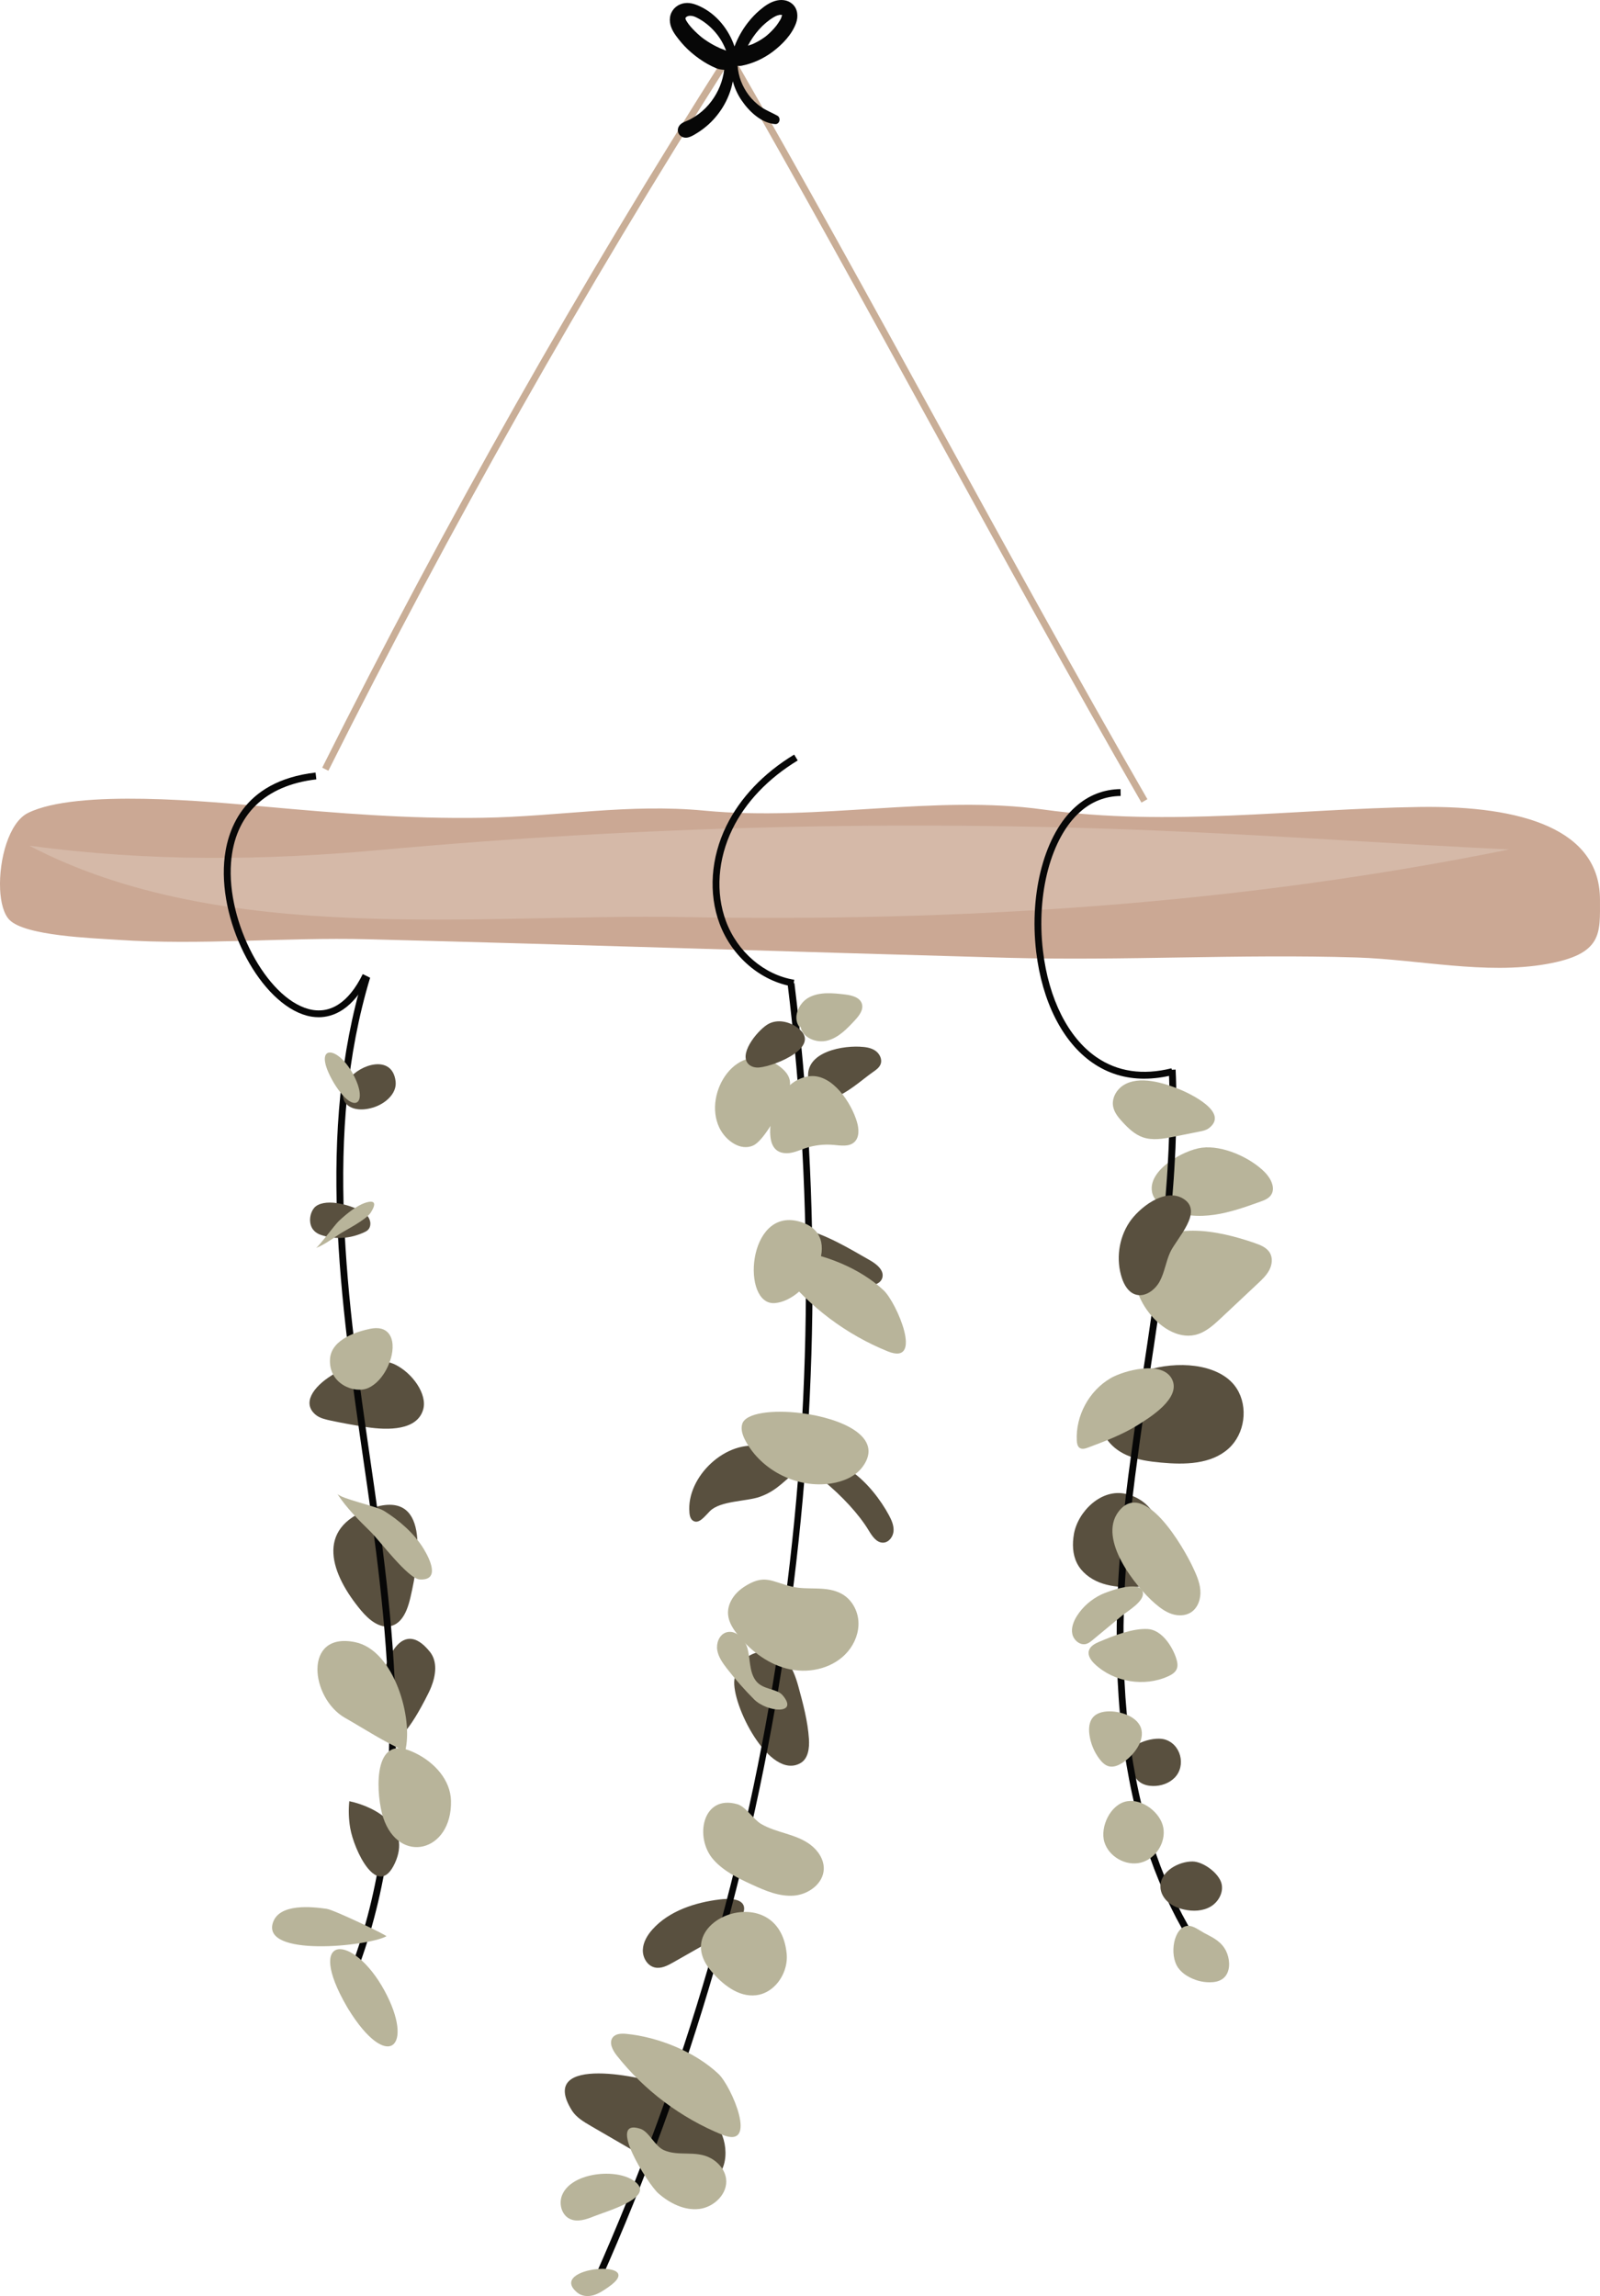 <svg xmlns="http://www.w3.org/2000/svg" width="752.91" height="1080" viewBox="0 0 752.91 1080"><g id="a"/><g id="b"><g id="c"><g id="d"><g><path d="M.05 418.19c-.61-13.58 4.07-31.34 13.14-35.81 23.19-11.43 85.58-5.31 112.13-2.91 33.33 3.01 66.59 5.78 101.8 5.2 36.09-.59 68.59-6.78 104.43-3.36 53.75 5.13 108.05-7.66 159.46-.52 59.18 8.21 118.05-.34 177.08-1.21 48.71-.71 84.84 10.76 84.81 43.65-.02 15.76 1.47 25.54-25.19 30.24-28.66 5.05-60.38-2.18-89.21-3.09-54.99-1.74-110.04 1.65-164.7.13-100.39-2.8-200.49-6.15-300.88-8.71-39.11-.99-78.35 2.94-117.4.28-12.22-.83-43.73-1.86-51.09-9.41-2.67-2.74-4.1-8.16-4.39-14.48z" fill="#cba894"/><path d="M179.37 399.77c121.48-11.09 243.36-14.12 365.05-9.1 55.27 2.28 110.49 6.23 165.75 8.9-128.52 26.02-258.63 34.13-388.42 31.8-95.84-1.72-217.01 14.05-307.96-33.58 55.92 7.5 109.41 7.1 165.58 1.98z" fill="#d5b9a8"/></g><g><path d="M373.23 464.05c-15.26-2.48-28.85-14.1-34.63-29.6-5.3-14.24-4.14-30.98 3.19-45.95 6.47-13.22 17.51-24.82 31.92-33.56l1.67 2.76c-13.88 8.42-24.5 19.56-30.7 32.22-6.94 14.17-8.05 29.99-3.06 43.4 5.38 14.44 17.99 25.25 32.12 27.54l-.52 3.19z" fill="#070707"/><g><path d="M307.05 907.52c-2.42 2.7-4.42 6.02-4.55 9.64-.13 3.62 2.1 7.5 5.64 8.29 3.02.68 6.03-.9 8.72-2.43 7.54-4.28 15.07-8.57 22.61-12.85 11.61-6.6 17.04-18.88-.85-16.71-11.37 1.38-23.74 5.31-31.57 14.07z" fill="#59503f"/><path d="M376.65 829.33c3.7-2.09 4.29-7.13 4.01-11.37-.54-8.4-2.77-16.59-4.98-24.72-2.41-8.85-6.66-17.94-17.45-16.37-7.13 1.03-11.69 6.06-12.64 13.09-1.58 11.61 16.48 47.62 31.07 39.37z" fill="#59503f"/><path d="M269.07 992.64c2.06 3.3 5.56 5.37 8.92 7.33 7.47 4.33 14.94 8.66 22.41 13 5.76 3.34 11.52 6.68 17.28 10.02 3.52 2.04 7.27 4.15 11.34 4.05 13.13-.3 14.48-15.34 10.18-24.11-4.84-9.85-16.64-17-26.08-21.68-8.43-4.17-60.85-15.52-44.04 11.38z" fill="#59503f"/><path d="M324.41 711.49c.13 1.41.47 2.98 1.65 3.78 2.8 1.91 5.63-2.14 8.04-4.52 4.91-4.87 17.08-4.47 23.37-6.66 8.79-3.06 12.25-8.65 19.41-13.56 16.19-11.1 33.79 8.02 41.41 22.15 1.26 2.34 2.39 4.89 2.18 7.54-.21 2.64-2.21 5.32-4.86 5.4-3.14.1-5.22-3.09-6.85-5.78-9.05-15.02-32.09-34.98-49.93-39.27-16.82-4.04-35.98 14-34.4 30.92z" fill="#59503f"/><path d="M282.72 1072.58l-2.95-1.31c84.95-190.79 116.37-401.2 90.85-608.48l3.2-.39c12.66 102.83 11.23 207.55-4.26 311.26-15.49 103.71-44.71 204.28-86.85 298.93z" fill="#070707"/><path d="M377.11 664.71c19.02 2.39 39.02 11.28 28.85 25.17-3.39 4.64-9.14 7.01-14.82 7.89-15.76 2.46-32.64-5.88-40.25-19.9-1.35-2.49-2.45-5.41-1.61-8.12 1.62-5.21 14.48-6.73 27.82-5.05z" fill="#b8b49a"/><path d="M402.05 601.24c2.13 1.44 4.37 2.91 6.92 3.23 2.55.32 5.49-.93 6.21-3.4 1.01-3.45-2.55-6.4-5.67-8.18-9.76-5.57-21.44-12.67-32.16-14.91-2.05 10.75 17.41 18.34 24.71 23.26z" fill="#59503f"/><path d="M404.58 492.34c2.5.11 5.1.42 7.2 1.79 2.09 1.37 3.49 4.1 2.6 6.44-.61 1.6-2.1 2.67-3.51 3.64-7.82 5.38-24.71 22.27-29.91 5.75-4.45-14.14 13.34-18.09 23.62-17.63z" fill="#59503f"/><path d="M338.51 530.46c2.9 6.03 9.99 11.18 16.03 8.3 4.98-2.37 11.95-15.67 14.39-20.47 3.58-7.02 5.01-11.9-3.11-17.4-18.56-12.57-35.27 13.01-27.31 29.57z" fill="#b8b49a"/><path d="M376.41 483.35c-3.71-4.32-.72-11.58 4.32-14.22 5.05-2.64 11.1-2.04 16.76-1.37 3.24.38 7.13 1.29 8.09 4.4.86 2.82-1.29 5.58-3.29 7.75-3.67 3.97-7.64 8.12-12.86 9.53-5.22 1.4-11.93-1.3-12.73-6.65" fill="#b8b49a"/><path d="M349.72 746.71c-4.24 2.84-7.53 7.65-7.11 12.73.3 3.65 2.42 6.89 4.72 9.73 6.27 7.74 14.76 14.04 24.51 16.06 9.76 2.02 20.78-.81 27.18-8.45 3.3-3.93 5.26-9.07 4.92-14.2-.34-5.12-3.13-10.13-7.56-12.71-7.25-4.22-15.96-1.7-23.76-3.57-9.62-2.3-12.94-6.29-22.91.39z" fill="#b8b49a"/><path d="M381.41 867.76c3.59 2.71 6.37 6.9 6.23 11.4-.21 6.87-7.21 11.96-14.06 12.49-6.85.53-13.47-2.3-19.71-5.17-6.63-3.04-13.4-6.34-18.21-11.82-9.03-10.29-5.16-30.78 11.33-26 4.01 1.16 7.48 7.1 11.15 9.26 7.29 4.3 16.35 4.6 23.27 9.83z" fill="#b8b49a"/><path d="M362.43 533.06c.09 2.9.69 6.07 2.95 7.89 1.86 1.5 4.47 1.73 6.82 1.3 2.35-.43 4.55-1.43 6.81-2.19 4.26-1.41 8.81-1.94 13.27-1.53 3.34.3 7.18.98 9.68-1.26 2.51-2.24 2.25-6.23 1.32-9.46-2.53-8.79-11.45-22.67-22.12-21.6-12.35 1.24-19.08 16.07-18.75 26.86z" fill="#b8b49a"/><path d="M364.56 612.94c16.07-1.2 34.27-32.32 11.34-38.43-24.38-6.5-27.15 39.61-11.34 38.43z" fill="#b8b49a"/><path d="M351.76 500.02c1.21 1.66 3.45 2.29 5.5 2.1 7.89-.74 30.61-10.23 17.52-19.09-3.78-2.56-8.85-3.63-13.02-1.49-4.46 2.29-13.85 13.2-10 18.48z" fill="#59503f"/><path d="M334.56 927.02c5.42 6.42 12.92 12.47 21.26 11.48 3.64-.43 6.85-2.29 9.32-4.95 3.55-3.83 5.55-9.31 5.04-14.57-3.49-35.91-56.09-16.2-35.62 8.04z" fill="#b8b49a"/><path d="M299.88 1027.12c-.61-.64-1.46-1.29-2.58-1.95-8.87-5.23-28.82-2.98-32.87 7.54-1.51 3.93-.17 9.06 3.6 10.94 3.57 1.78 7.83.32 11.53-1.18 5.48-2.22 27.08-8.27 20.32-15.34z" fill="#b8b49a"/><path d="M334.32 1015.08c3.72 1.97 6.77 5.52 7.34 9.7.96 7.01-5.61 13.43-12.64 14.25-7.03.82-13.92-2.7-19.25-7.36-4.82-4.21-24.71-35.64-8.44-30.35 4.07 1.32 6.71 8.1 11.03 10.03 6.96 3.12 14.87-.02 21.95 3.73z" fill="#b8b49a"/><path d="M271.8 1078.49c2 1.61 4.83 1.81 7.31 1.15.08-.02.16-.04.24-.07 2.54-.74 4.77-2.27 6.94-3.78 19.8-13.71-29.89-9.72-14.5 2.7z" fill="#b8b49a"/><path d="M294.78 956.68c-2.3-.22-4.99-.17-6.42 1.64-1.96 2.48-.08 6.06 1.87 8.54 12.98 16.45 30.3 29.44 49.72 37.3 17.19 6.96 4.17-22.94-1.82-28.61-11.05-10.47-28.46-17.42-43.35-18.87z" fill="#b8b49a"/><path d="M372.54 588.15c-2.3-.22-4.99-.17-6.42 1.64-1.96 2.48-.08 6.06 1.87 8.54 12.98 16.45 30.3 29.44 49.72 37.3 17.19 6.96 4.17-22.94-1.82-28.61-11.05-10.47-28.46-17.42-43.35-18.87z" fill="#b8b49a"/><path d="M351.67 775.14c-1.34-4.51-5.88-8.92-10.26-7.19-3.05 1.21-4.42 5-3.89 8.24.54 3.24 2.53 6.03 4.54 8.63 3.95 5.09 8.22 9.94 12.77 14.5 6.14 6.15 21.3 7.33 13.45-1.91-2.76-3.25-9.36-2.49-12.63-6.87-3.24-4.35-2.5-10.42-3.98-15.4z" fill="#b8b49a"/></g></g><g><path d="M538.45 507.39c-8.98.0-17.14-2.5-24.36-7.5-14.06-9.71-23.72-28.75-26.5-52.23-3.32-28.04 4.13-55.46 18.55-68.21 6.06-5.39 13.18-8.18 21.16-8.28l.04 3.23c-7.18.09-13.6 2.61-19.06 7.47-13.67 12.09-20.69 38.37-17.49 65.41 2.67 22.56 11.83 40.77 25.13 49.96 9.92 6.85 21.81 8.62 35.33 5.26l.78 3.13c-4.71 1.17-9.24 1.75-13.58 1.75z" fill="#070707"/><g><path d="M542.14 560.85c.8 3.69 4.09 6.33 7.5 7.96 6.72 3.21 14.5 3.65 21.88 2.57 7.37-1.08 14.44-3.6 21.46-6.11 1.87-.67 3.86-1.42 5.03-3.03 2.4-3.29.04-7.94-2.82-10.85-6.77-6.87-19.77-12.8-29.67-11.54-8.56 1.09-25.62 10.58-23.37 21z" fill="#b8b49a"/><path d="M530.04 827.29c-.02 2.17 1.15 4.14 2.29 5.98 1.19 1.92 2.43 3.91 4.3 5.17 1.7 1.15 3.8 1.6 5.85 1.64 3.74.08 7.57-1.2 10.21-3.84 5.63-5.63 3-16.13-4.89-18.13-5.55-1.4-17.69 2.45-17.76 9.17z" fill="#59503f"/><path d="M505.35 721.63c-.79 4.56-.66 9.44 1.41 13.58 2.13 4.27 6.17 7.37 10.61 9.12 4.44 1.74 9.28 2.23 14.05 2.27 4.63.03 9.76-.59 12.84-4.04 2.41-2.71 3-6.55 3.22-10.16.8-12.57-3.77-26.37-17.56-29.68-11.6-2.79-22.73 8.24-24.58 18.92z" fill="#59503f"/><path d="M518.66 672.37c1.57 5.44 6.13 9.62 11.28 11.97 5.15 2.35 10.86 3.11 16.49 3.63 11.08 1.03 23.46.85 31.72-6.62 7.64-6.91 9.35-19.48 3.84-28.18-13.72-21.67-71.63-9.61-63.33 19.19z" fill="#59503f"/><path d="M561.94 916.77c-2.04-3.23-4-6.54-5.83-9.81-1.83-3.24-3.55-6.52-5.11-9.75-1.97-4-3.9-8.28-5.72-12.7-1.47-3.54-2.88-7.24-4.19-11-2.89-8.25-5.39-16.87-7.45-25.62-1.15-4.91-2.12-9.64-2.96-14.46-.41-2.12-.75-4.25-1.08-6.31-.07-.41-.14-.85-.2-1.28-.05-.35-.11-.71-.17-1.07-.87-5.84-1.59-11.91-2.21-18.58-.45-4.79-.81-9.98-1.12-16.33v-.11c-.3-7.01-.44-14.18-.41-21.24-.03-2.58.03-5.26.1-7.84.06-4.35.22-8.87.48-13.87v-.55c.21-3.55.41-7.23.68-10.85.51-7.58 1.25-15.63 2.3-25.31.11-1.04.21-2.01.34-2.99.13-1.33.3-2.73.47-4.13.7-5.93 1.45-11.79 2.24-17.41.68-5.23 1.43-10.57 2.16-15.72.63-4.25 1.26-8.5 1.89-12.74.63-4.26 1.27-8.51 1.89-12.76l.02-.12c.05-.24.08-.48.1-.72 1.14-7.45 2.3-15.27 3.46-23.33.94-6.49 1.72-12.21 2.4-17.49 1.09-8.09 1.96-15.22 2.67-21.81.43-3.75.84-7.74 1.25-12.21l.05-.52c.19-1.98.37-3.93.52-5.92.39-4.9.83-10.69 1.11-16.49.26-3.99.39-7.95.47-10.95.31-8 .37-15.92.17-23.58-.07-2.58-.13-5.26-.27-7.94l3.22-.16c.14 2.73.21 5.42.27 8.02.2 7.72.14 15.72-.17 23.77-.08 3.02-.21 7.01-.48 11.03-.28 5.81-.72 11.63-1.12 16.56-.16 2-.34 3.97-.53 5.97l-.05.51c-.41 4.5-.82 8.51-1.25 12.27-.71 6.6-1.58 13.76-2.67 21.87-.68 5.29-1.46 11.02-2.4 17.53-1.16 8.07-2.32 15.9-3.45 23.27-.03.29-.07.62-.14.96-.62 4.23-1.26 8.47-1.89 12.71-.63 4.25-1.27 8.49-1.89 12.73-.73 5.14-1.48 10.46-2.16 15.69-.79 5.61-1.54 11.44-2.23 17.36-.17 1.38-.34 2.75-.47 4.13-.14 1-.23 1.94-.33 2.88-1.06 9.71-1.79 17.72-2.3 25.27-.27 3.6-.47 7.26-.67 10.8v.45c-.26 5.04-.42 9.52-.48 13.78-.07 2.64-.14 5.28-.1 7.83-.03 7.04.1 14.15.4 21.18v.1c.31 6.23.67 11.37 1.11 16.11.61 6.61 1.33 12.62 2.19 18.37.06.35.12.73.17 1.1.06.41.12.82.2 1.23.33 2.05.67 4.16 1.08 6.26.84 4.79 1.79 9.46 2.93 14.31 2.03 8.63 4.51 17.14 7.36 25.29 1.29 3.71 2.68 7.35 4.13 10.83 1.8 4.36 3.69 8.57 5.64 12.52 1.54 3.17 3.23 6.4 5.03 9.59 1.8 3.23 3.73 6.48 5.74 9.67l-2.73 1.72z" fill="#070707"/><path d="M528.68 510.44c-3.3 2.08-5.56 6.06-4.9 9.91.5 2.91 2.5 5.32 4.51 7.49 2.7 2.92 5.69 5.77 9.44 7.09 4.68 1.65 9.83.7 14.7-.27 4.02-.8 8.05-1.61 12.07-2.41 1.52-.3 3.09-.63 4.33-1.56 9.9-7.45-8.93-16.34-13.89-18.35-7.5-3.04-18.91-6.54-26.26-1.9z" fill="#b8b49a"/><path d="M590.12 584.58c2.87.99 5.99 2.17 7.49 4.81 1.38 2.43.97 5.55-.33 8.02-1.3 2.47-3.37 4.43-5.41 6.34-5.76 5.4-11.51 10.81-17.27 16.21-3.6 3.38-7.44 6.88-12.25 7.96-16.53 3.71-35.19-22.74-26.15-37.11 11.32-17.99 37.87-11.74 53.91-6.24z" fill="#b8b49a"/><path d="M531.38 575.04c-4.99 7.59-6.3 17.48-3.46 26.1 1.07 3.25 2.99 6.57 6.21 7.7 4.52 1.58 9.37-1.96 11.63-6.18 2.25-4.22 2.87-9.13 4.83-13.49 2.94-6.57 16.12-19.31 6.18-25.36-8.77-5.34-20.95 4.48-25.39 11.23z" fill="#59503f"/><path d="M522.5 648.34c-10.06 5.9-16.39 17.64-15.79 29.29.07 1.28.31 2.74 1.38 3.44 1.15.75 2.67.29 3.96-.19 7.96-2.98 15.97-6 23.19-10.48 5.86-3.64 20.62-12.72 16.31-21.58-4.43-9.1-22.63-4.26-29.06-.49z" fill="#b8b49a"/><path d="M506.85 759.97c-1.63 2.56-2.86 5.61-2.25 8.58.61 2.97 3.67 5.55 6.59 4.7 1.14-.33 2.09-1.11 3-1.86 4.62-3.83 9.25-7.66 13.87-11.49 2.65-2.2 10.63-6.69 9.71-10.98-1.27-5.95-16.43-.41-19.64 1.15-4.56 2.21-8.55 5.63-11.28 9.91z" fill="#b8b49a"/><path d="M543.59 754.31c2.34 2.02 4.89 3.89 7.82 4.86s6.33.93 8.94-.71c3.4-2.13 4.82-6.52 4.49-10.52-.32-4-2.08-7.72-3.8-11.35-3.93-8.24-22.72-41.64-34.79-25.43-9.64 12.95 8.07 35.16 17.33 43.15z" fill="#b8b49a"/><path d="M517.24 772.25c-2.06.87-4.31 2.09-4.86 4.25-.6 2.34 1.09 4.63 2.85 6.29 9 8.46 23.23 10.81 34.47 5.69 1.63-.74 3.31-1.74 4.01-3.39.65-1.52.33-3.27-.16-4.84-1.76-5.68-6.82-13.63-13.45-14-7.23-.41-16.35 3.25-22.85 6z" fill="#b8b49a"/><path d="M520.92 805.01c-2.39.17-4.89.87-6.5 2.64-1.92 2.12-2.16 5.29-1.79 8.13.54 4.17 2.18 8.2 4.71 11.56 1.2 1.6 2.73 3.13 4.7 3.54 1.98.41 4.02-.4 5.75-1.44 4.75-2.87 10.48-9.43 9.41-15.48-1.19-6.67-10.52-9.36-16.27-8.95z" fill="#b8b49a"/><path d="M519.69 866.47c2.13 6.91 10.11 11.41 17.12 9.66 7.01-1.75 11.94-9.47 10.58-16.57-1.34-6.97-9.79-13.52-17.03-12.3-7.82 1.31-12.84 12.15-10.67 19.21z" fill="#b8b49a"/><path d="M546.05 887.49c.05 2.79 1.56 5.43 3.68 7.24 2.12 1.82 4.79 2.88 7.52 3.48 4.19.93 8.79.76 12.48-1.43 3.69-2.19 6.14-6.72 5.06-10.87-1.26-4.84-8.54-10.26-13.59-10.32-6.45-.08-15.27 4.59-15.14 11.91z" fill="#59503f"/><path d="M554.48 925.69c1.49 2.04 3.38 3.37 5.3 4.37 3.49 1.81 7.23 2.59 10.92 2.29 2.61-.21 5.5-1.23 6.91-4.44 1.57-3.57.59-8.57-1.45-11.61-2.56-3.82-6.27-5.3-9.6-7.13-2.35-1.29-5.04-3.47-7.63-3.3-6.63.44-8.92 13.65-4.46 19.82z" fill="#b8b49a"/></g></g><g><path d="M149.9 478.47c-2.13.0-4.03-.33-5.61-.76-21.47-5.86-41.05-42.26-38.8-72.14 1.06-14.01 8.05-38.13 43-42.19l.37 3.21c-24.19 2.81-38.45 16.75-40.15 39.23-2.11 28.02 16.61 63.37 36.43 68.78 10.08 2.75 18.92-2.92 25.56-16.41l2.9 1.43c-7.54 15.31-16.77 18.86-23.7 18.86z" fill="#070707"/><g><path d="M170 757.63c3.58 4.27 8.71 8.59 14.1 7.16 1.71-.45 3.1-1.38 4.25-2.62 2.56-2.75 3.91-7.01 4.8-10.84 4.13-17.73 9.54-51.76-18.98-41.69-26.28 9.29-18.38 31.04-4.17 47.99z" fill="#59503f"/><path d="M202.31 776.98c3.63 4.56 2.8 11 .58 16.58-.37.92-.77 1.82-1.2 2.68-36.34 73.34-27.04-53.96.61-19.26z" fill="#59503f"/><path d="M148.78 665.66c1.82 1.42 4.45 2.04 6.97 2.57 5.48 1.16 11.02 2.17 16.6 3.02 10.58 1.63 23.91 1.52 26.76-8.17 2.15-7.3-5.14-17.35-13.26-21.26-15.81-7.61-50.82 13.07-37.08 23.83z" fill="#59503f"/><path d="M163.74 937.76l-2.96-1.29c32-73.54 23.49-157.53 12.03-237.26-.52-3.61-1.04-7.23-1.57-10.85-11.06-76.44-22.49-155.47-.15-229.44l3.09.93c-22.14 73.28-10.76 151.96.25 228.04.52 3.62 1.05 7.24 1.57 10.86 11.52 80.19 20.07 164.69-12.27 239.01z" fill="#070707"/><path d="M176.38 520.68c2.45-.86 4.88-2.32 6.71-4.2 2.11-2.16 3.43-4.86 3.07-7.83-1.55-12.95-16.87-8-21.9-1.09-7.59 10.43.78 17.11 12.11 13.12z" fill="#59503f"/><path d="M148.69 567.35c-1.75 1.27-3.15 4.5-2.71 7.65.51 3.63 2.99 5.2 5.14 5.91 6.79 2.25 13.89 1.76 20.56-1.42 1-.47 2.11-1.2 2.48-2.85.61-2.73-1.24-5.15-2.84-6.19-5.3-3.44-17.28-6.98-22.63-3.09z" fill="#59503f"/><path d="M173.33 652.85c4.46-2.04 8.13-6.81 10.17-12.56 1.37-3.85 1.95-8.78.02-12.15-2.08-3.62-6.05-3.8-9.4-3.1-5.44 1.14-18.15 4.66-18.82 14.11-.84 11.89 11.66 16.61 18.02 13.7z" fill="#b8b49a"/><path d="M162.35 808.03c9.28 5.29 18.58 11.43 28.29 15.67 4-15.09-5.04-47.43-23.46-51.26-24.67-5.13-21.16 26.29-4.84 35.59z" fill="#b8b49a"/><path d="M164.37 847.23c-.42 4.15-.29 8.4.41 12.54 1.78 10.55 12.97 34.11 21.04 16.61 7.74-16.78-8.51-26.39-21.45-29.15z" fill="#59503f"/><path d="M192.27 823.24c9.14 3.41 17.55 10.85 19.52 20.15.25 1.2.4 2.43.43 3.69.53 24.11-24.51 30.25-31.91 7.84-3.06-9.26-5.58-38.22 11.96-31.68z" fill="#b8b49a"/><path d="M163.35 944.07c.16.28.33.56.5.84 18.52 30.12 31.53 17.99 17.05-8.62-14.75-27.1-37.88-27.15-17.55 7.78z" fill="#b8b49a"/><path d="M157 509.2c.09.15.17.29.26.43 9.61 15.63 16.36 9.33 8.84-4.47-7.65-14.06-19.65-14.08-9.1 4.04z" fill="#b8b49a"/><path d="M181.81 910.78c-8.79 4.77-59.14 9.93-53.31-6.63 3.13-8.9 18.32-7.3 25.27-6.28 3.45.5 28.68 12.57 28.05 12.91z" fill="#b8b49a"/><path d="M148.64 587.06c3.49-1.39 7.23-3.94 10.94-6.47 2.74-1.87 12.63-6.69 14.91-10.27 4.04-6.36-.62-5.27-2.97-4.43-3.63 1.3-8.09 4.7-12 8.37-2.02 1.89-9.68 12.32-10.87 12.8z" fill="#b8b49a"/><path d="M158.67 702.58c4.39 6.77 10.14 12.43 15.84 18.03 4.22 4.14 17.52 22.01 23.02 22.32 9.78.55 4.69-9.7 1.82-14.42-4.42-7.28-11.63-13.47-18.63-17.82-3.62-2.25-20.54-5.78-22.04-8.1z" fill="#b8b49a"/></g></g><g><path d="M537.14 377.53c-33.05-57.36-65.94-117.29-97.75-175.25-31.37-57.17-63.8-116.26-96.39-172.89-67.74 106.56-131.14 218.63-188.48 333.15l-2.89-1.45c57.79-115.42 121.75-228.36 190.08-335.68l1.43-2.25 1.33 2.31c33.05 57.36 65.94 117.29 97.75 175.26 31.8 57.95 64.68 117.86 97.71 175.19l-2.8 1.61z" fill="#c9ae97"/><path d="M372.74 1.76c-2.29-1.94-5.41-2.14-8.19-1.26-2.69.85-4.89 2.47-7.02 4.27-2.05 1.73-3.89 3.68-5.55 5.8-2.68 3.43-4.82 7.24-6.35 11.29-2.69-8.02-8.51-15.24-16.15-18.82-2.64-1.24-5.4-2.13-8.32-1.36-3.11.82-5.45 3.32-5.88 6.52-.43 3.18.97 6.1 2.8 8.6 1.67 2.28 3.49 4.44 5.54 6.39 2.26 2.14 4.75 4.08 7.38 5.75 1.27.81 2.59 1.55 3.95 2.21.61.3 1.24.59 1.86.86 1.33.58 2.51.75 3.94.81.0.0.01.0.02.0-.64 5.33-2.73 10.39-5.94 14.72-1.72 2.32-3.85 4.46-6.17 6.17-1.27.93-2.62 1.77-4.01 2.5-1.56.82-3.58 1.25-4.73 2.59-2.07 2.41-.58 5.64 2.46 5.95 1.95.2 4.27-1.32 5.89-2.33 1.59-.99 3.1-2.13 4.52-3.35 2.77-2.37 5.16-5.23 7.11-8.3 2.41-3.82 4.11-8.1 4.95-12.54.85 3.16 2.22 6.18 4.05 8.88 3.5 5.2 9.29 10.78 15.86 11.26 2.13.16 2.82-2.95 1.07-3.94-2.5-1.41-5.19-2.42-7.57-4.03-2.27-1.54-4.32-3.52-5.97-5.72-3.01-4-4.86-8.77-5.18-13.74.56.1 1.15.11 1.77.0 5.34-1.03 10.44-3.38 14.78-6.65 4.52-3.42 8.98-8.02 10.95-13.45 1.12-3.09.79-6.82-1.84-9.05zm-31.14 22.03c-.73-.37-1.53-.61-2.29-.91-.18-.07-.36-.15-.54-.22-.03-.01.0.0-.05-.03-.55-.27-1.13-.52-1.68-.79-1.9-.95-3.73-2.05-5.47-3.27-.22-.16-.45-.32-.67-.48-.04-.03-.25-.19-.38-.29-.13-.1-.33-.26-.37-.29-.16-.13-.32-.26-.48-.39-.89-.75-1.76-1.54-2.59-2.36-1.53-1.51-2.86-2.99-3.78-4.48-.15-.25-.3-.49-.45-.74-.4-.71-.19-.41-.13-.24-.08-.2-.14-.46-.18-.68.0-.01.0-.01.0-.03.03.09.21-.43.03-.19.13-.18.38-.4.59-.54.0.0.25-.14.29-.17.19-.07.4-.14.59-.18.34-.08.55-.08.95-.07.97.02 1.84.34 2.7.76 3.63 1.78 6.77 4.37 9.33 7.49 2.02 2.46 3.57 5.24 4.68 8.2-.04-.03-.08-.07-.13-.09zm26.35-16.78c0 .15.0.3.0.44-.05-.06-.44 1.23-.27.86-.44.98-1.05 1.9-1.65 2.79-.18.26-.36.51-.54.76-.02.03-.1.13-.15.21-.36.46-.74.91-1.13 1.35-.7.79-1.45 1.54-2.22 2.26-.37.34-.74.67-1.12.99-.2.17-.4.33-.6.49-.07.05-.27.21-.38.28-1 .73-2.05 1.41-3.14 2.01-.54.3-1.1.59-1.66.86-.28.14-.56.26-.85.39-.1.04-.11.05-.15.07.0.0-.01.0-.09.03-.67.26-1.36.45-2.04.67 2.85-5.47 7.03-10.33 12.12-13.38.41-.25.84-.48 1.28-.68-.54.24.6-.2.72-.23.34-.1.7-.18 1.05-.24-.12.07.93.12.65.0.07.02.14.04.19.05h0z" fill="#070707"/></g></g></g></g></svg>